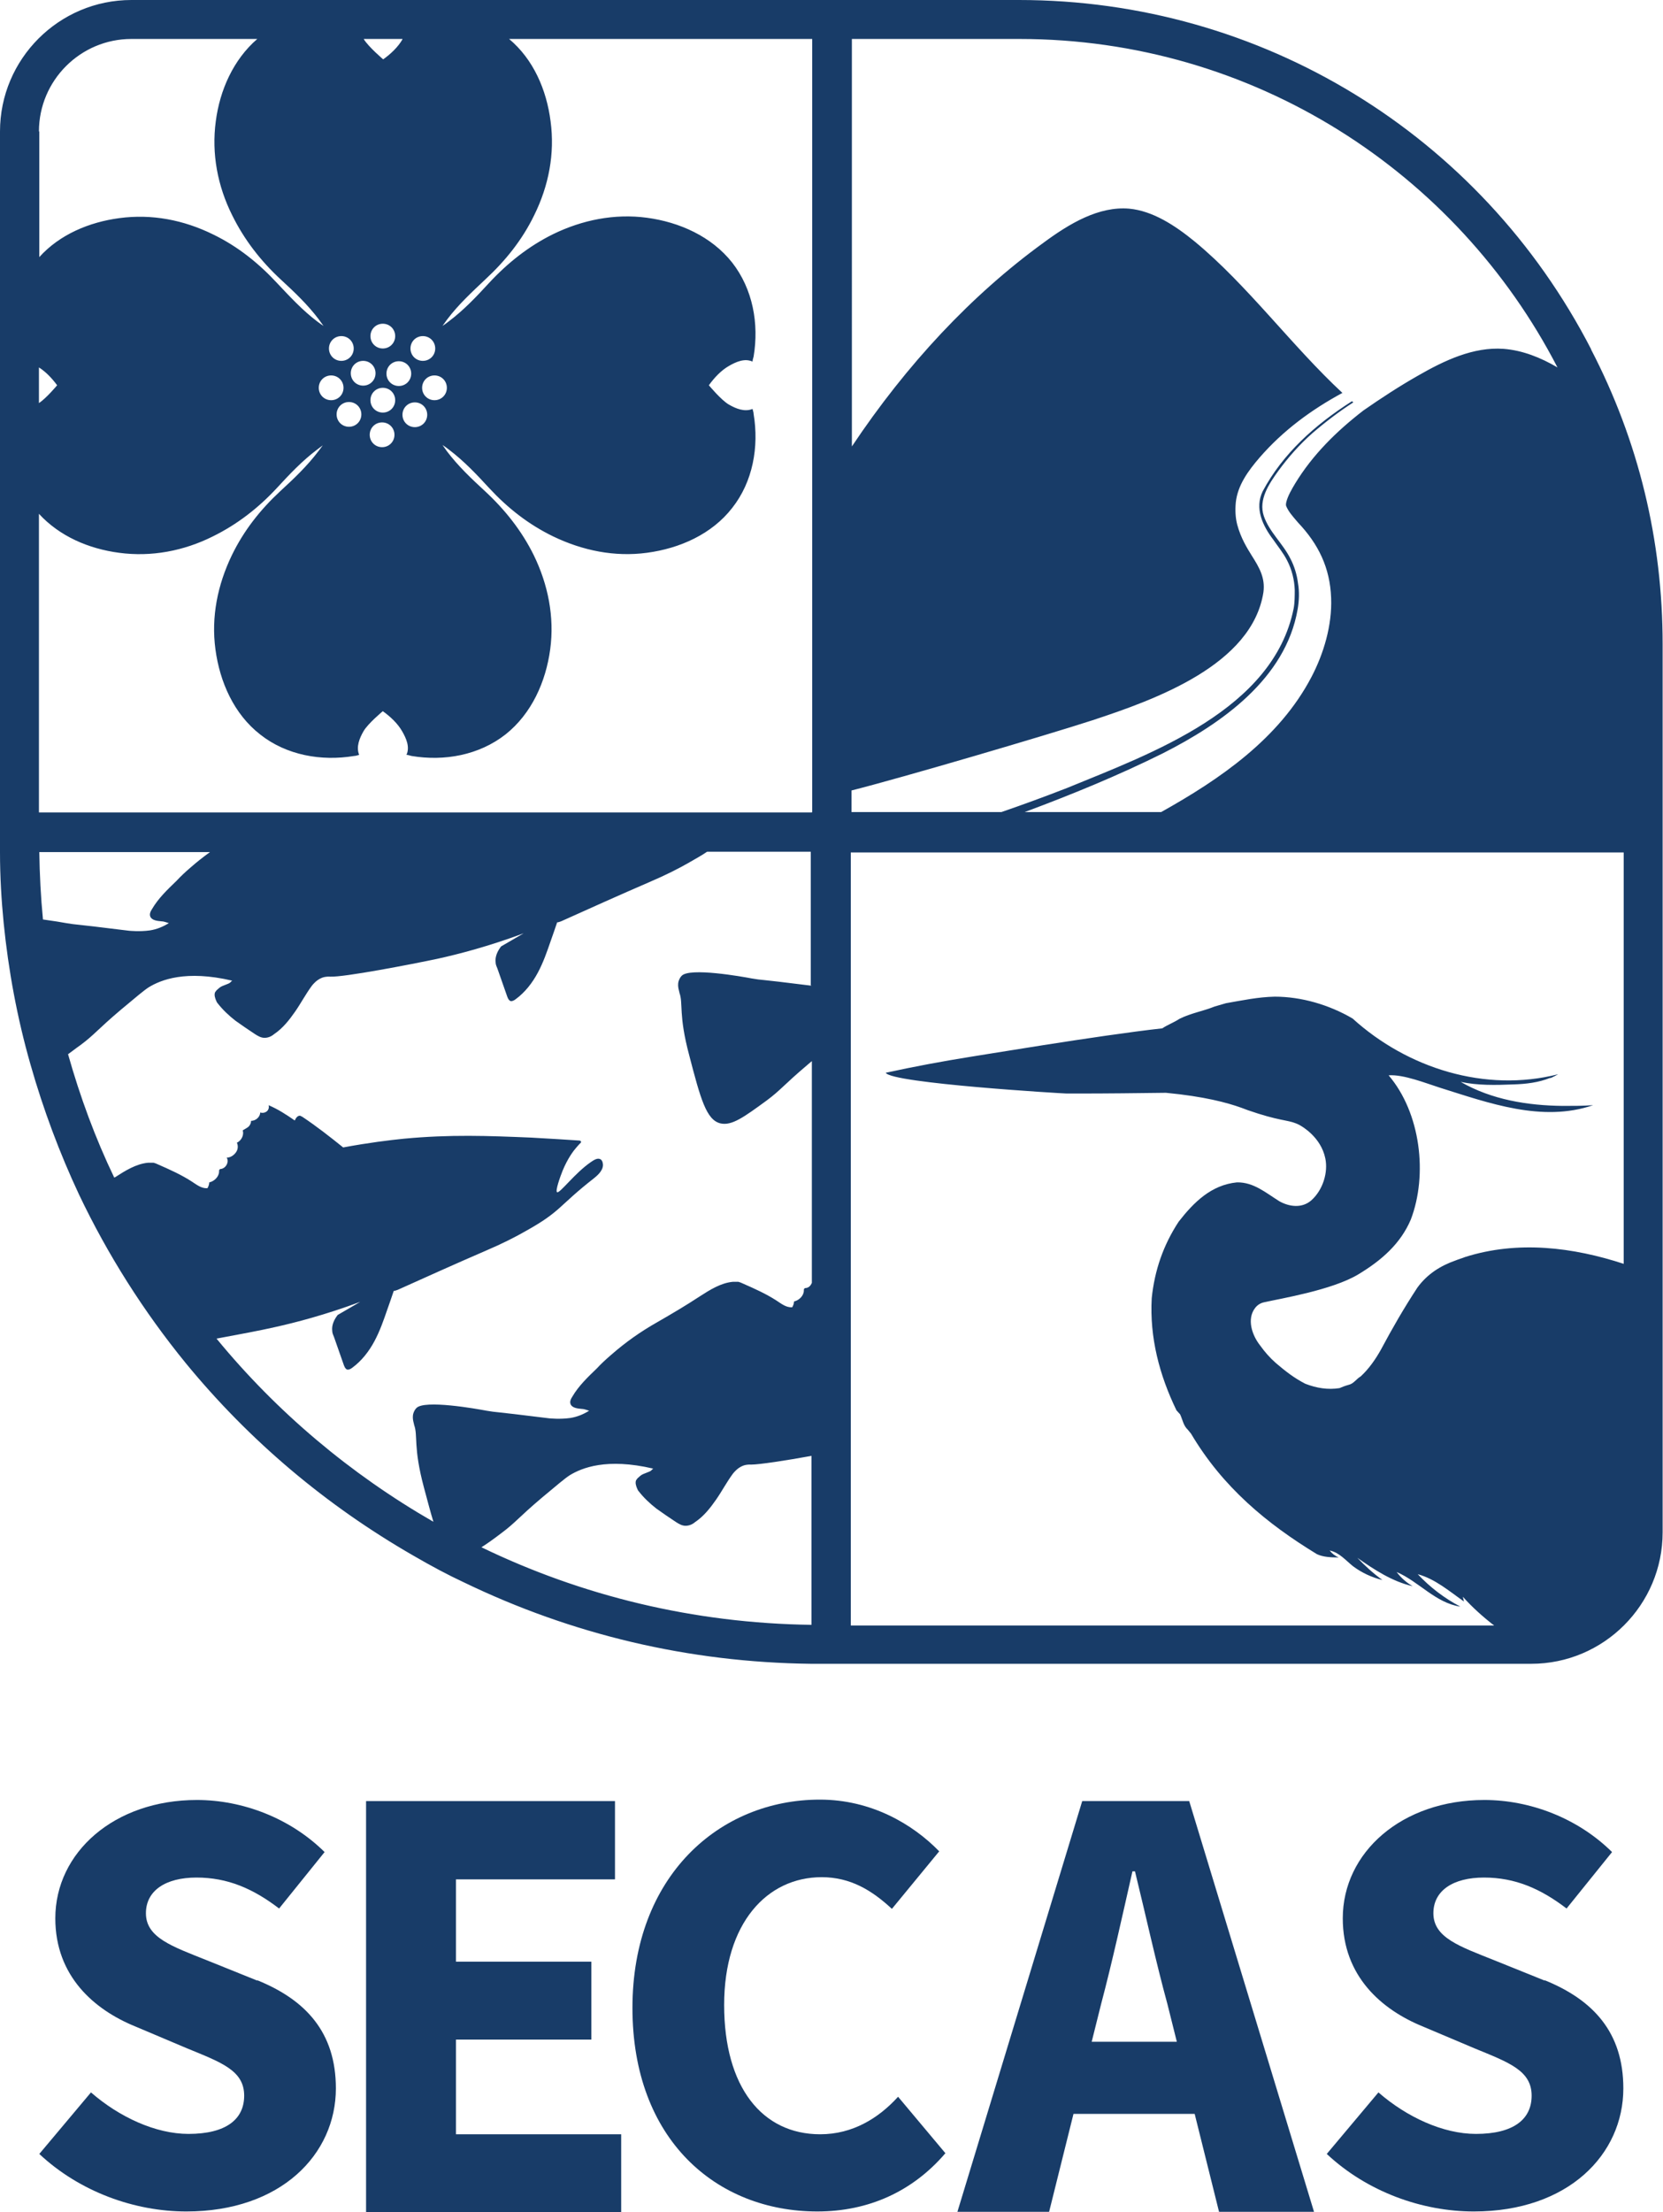 <?xml version="1.0" encoding="UTF-8"?>
<svg id="Layer_2" data-name="Layer 2" xmlns="http://www.w3.org/2000/svg" viewBox="0 0 45.7 60.75">
  <defs>
    <style>
      .cls-1 {
        fill: #183c68;
        stroke-width: 0px;
      }
    </style>
  </defs>
  <g id="Layer_1-2" data-name="Layer 1">
    <g>
      <path class="cls-1" d="M43.73,9.6C40.68,3.68,34.65,0,28,0H3.61C1.62,0,0,1.62,0,3.61v19.51c0,.07,0,.29,0,.29,0,.67.04,1.32.1,1.93.13,1.3.37,2.61.74,3.9.35,1.23.8,2.43,1.33,3.56.79,1.66,1.78,3.22,2.94,4.64,1.75,2.13,3.85,3.9,6.25,5.28.5.29.95.53,1.38.73,2.98,1.44,6.19,2.2,9.54,2.24,0,0,.23,0,.29,0h19.51c1.99,0,3.61-1.62,3.61-3.61v-24.39c0-2.85-.66-5.58-1.97-8.1ZM11.62,9.23c.19,0,.34.15.34.34s-.15.34-.34.34-.34-.15-.34-.34.15-.34.34-.34ZM11.6,10.65c0-.19.15-.34.34-.34s.34.15.34.34-.15.34-.34.34-.34-.15-.34-.34ZM11.74,11.39c0,.19-.15.34-.34.34s-.34-.15-.34-.34.15-.34.34-.34.34.15.34.34ZM11.3,10.26c0,.19-.15.34-.34.34s-.34-.15-.34-.34.15-.34.34-.34.34.15.34.34ZM10.52,11.33c-.19,0-.34-.15-.34-.34s.15-.34.34-.34.34.15.34.34-.15.34-.34.34ZM10.84,11.94c0,.19-.15.34-.34.34s-.34-.15-.34-.34.15-.34.34-.34.34.15.34.34ZM10.18,9.23c0-.19.15-.34.34-.34s.34.15.34.34-.15.34-.34.34-.34-.15-.34-.34ZM11.06,1.07s0,0,0,.01c-.12.21-.32.4-.53.55,0,0-.4-.34-.53-.55,0,0,0,0,0-.01h1.06ZM9.98,9.91c.19,0,.34.15.34.34s-.15.34-.34.34-.34-.15-.34-.34.15-.34.34-.34ZM9.59,11.04c.19,0,.34.15.34.34s-.15.34-.34.34-.34-.15-.34-.34.15-.34.34-.34ZM9.1,10.99c-.19,0-.34-.15-.34-.34s.15-.34.34-.34.34.15.34.34-.15.34-.34.34ZM9.38,9.23c.19,0,.34.15.34.34s-.15.34-.34.34-.34-.15-.34-.34.15-.34.34-.34ZM1.07,3.61c0-1.4,1.14-2.54,2.54-2.54h3.46c-.66.57-1.03,1.41-1.14,2.26-.12.89.05,1.78.45,2.58.33.67.78,1.25,1.33,1.76.38.35.74.69,1.05,1.1.04.06.09.12.13.18-.06-.04-.12-.08-.17-.12-.41-.31-.75-.68-1.1-1.05-.51-.55-1.08-1.01-1.76-1.34-.81-.4-1.69-.57-2.58-.45-.83.11-1.64.45-2.2,1.07v-3.45ZM1.07,10.09c.19.12.36.3.5.49,0,0-.29.35-.5.49v-.99ZM1.18,25.24c-.06-.61-.09-1.22-.1-1.84h4.69c-.18.13-.36.27-.53.42-.14.12-.27.24-.39.37-.25.24-.5.48-.67.77-.04.06-.08.14-.05.21.04.1.18.12.3.13.07,0,.14.03.21.05-.16.1-.33.17-.52.2-.29.04-.55.01-.57.01-1.77-.22-1.36-.15-1.73-.21-.1-.02-.35-.06-.64-.1ZM22.31,44.62c-3.25-.04-6.33-.8-9.08-2.13.16-.1.34-.23.55-.39.39-.29.46-.42,1.11-.97.42-.35.63-.53.77-.62.33-.2,1.01-.48,2.29-.18-.04.03-.05.06-.1.08-.05.02-.1.04-.15.06-.06.02-.11.06-.15.1-.03.02-.05.05-.07.08-.03.07,0,.16.03.23.01.02.02.05.04.07.14.18.31.34.49.48.18.13.36.25.54.37.08.05.16.1.26.1.1,0,.19-.04.26-.1.24-.16.42-.39.58-.62.16-.23.29-.48.46-.71.04-.05.13-.16.28-.22.11-.04.2-.03.22-.03.22,0,.95-.11,1.66-.24v4.64ZM22.31,27.07c-1.67-.21-1.29-.14-1.65-.2-.26-.05-1.72-.31-1.93-.07-.04.04-.06.09-.06.09-.08.16,0,.33,0,.37.11.3-.03.6.27,1.72.31,1.19.47,1.78.86,1.87.31.07.64-.17,1.27-.63.39-.29.46-.42,1.11-.97.05-.04.09-.08.13-.11v5.92s0,0,0,0c0,0,0,.02,0,.03v.14c-.03.07-.08.13-.16.14-.02,0-.03,0-.05.02-.01.01-.01.03-.01.05,0,.14-.13.27-.27.3,0,.05-.02.11-.05.16-.17.01-.3-.1-.44-.19-.28-.18-.59-.32-.91-.46-.04-.02-.09-.04-.13-.05-.05,0-.1,0-.15,0-.33.03-.63.22-.91.4-.38.25-.77.48-1.17.71-.46.26-.87.55-1.27.9-.14.12-.27.24-.39.37-.25.24-.5.48-.67.77-.04.06-.08.14-.05.21.04.1.18.12.3.13.07,0,.14.03.21.05-.16.1-.33.17-.52.2-.29.04-.55.01-.57.01-1.77-.22-1.36-.15-1.73-.21-.26-.05-1.72-.31-1.93-.07-.04.04-.06.09-.06.09-.08.16,0,.33,0,.37.11.3-.03.6.27,1.72.1.37.18.68.26.94-2.28-1.31-4.3-3.01-5.96-5.03.6-.11,1.23-.23,1.58-.31.59-.13,1.4-.34,2.37-.7l-.62.36c-.1.13-.17.28-.15.44,0,.06.03.12.05.17.09.26.18.51.27.77.02.05.04.1.09.12.05.01.1-.02.14-.05.26-.19.46-.45.61-.73.15-.28.25-.57.35-.86.06-.17.12-.34.18-.52.03,0,.08-.02.11-.03.8-.36,1.6-.72,2.41-1.07.47-.2.84-.39,1.1-.54.99-.55.89-.68,1.89-1.46.06-.05.24-.19.24-.36,0,0,0-.13-.08-.16-.08-.04-.19.04-.25.08-.44.3-.85.86-.93.83-.06-.03.09-.44.15-.59.14-.34.3-.55.38-.64.05-.06.09-.1.12-.13.01-.01.01-.03,0-.04,0-.01-.03-.02-.05-.02-.3-.02-.76-.05-1.31-.08-1.19-.05-2.23-.09-3.5.03-.4.04-.97.11-1.67.24-.36-.29-.73-.58-1.12-.84-.02-.01-.04-.02-.06-.03-.07-.01-.12.06-.15.13-.23-.16-.46-.31-.72-.42.02.06,0,.13-.05.17s-.12.05-.18.03c0,.12-.12.23-.25.23,0,.06-.03.12-.07.16-.05.04-.11.07-.16.1.04.12-.03.28-.16.34.04.09.03.19-.03.27-.06.08-.15.14-.25.14.07.11-.01.28-.15.31-.02,0-.03,0-.05.02-.01.01-.01.03-.01.05,0,.14-.13.27-.27.3,0,.05-.02.11-.05.16-.17.01-.3-.1-.44-.19-.28-.18-.59-.32-.91-.46-.04-.02-.09-.04-.13-.05-.05,0-.1,0-.15,0-.33.03-.63.22-.91.4,0,0-.02,0-.02.01-.52-1.08-.94-2.22-1.27-3.39.1-.07.21-.16.34-.25.39-.29.46-.42,1.11-.97.42-.35.63-.53.77-.62.33-.2,1.01-.48,2.29-.18-.04.03-.05.06-.1.08-.05.02-.1.04-.15.06-.06.02-.11.06-.15.1-.03.02-.05.05-.07.08-.03.07,0,.16.03.23.01.02.02.05.04.07.14.18.31.34.49.48.18.13.36.25.54.37.08.05.16.1.26.1.1,0,.19-.04.26-.1.24-.16.42-.39.58-.62s.29-.48.46-.71c.04-.05.13-.16.28-.22.11-.04.2-.03.22-.03.38.02,2.24-.34,2.95-.49.59-.13,1.4-.34,2.37-.7l-.62.36c-.1.13-.17.28-.15.44,0,.06.03.12.05.17.09.26.18.51.27.77.02.05.04.1.09.12.05.01.1-.02.14-.05.26-.19.46-.45.61-.73s.25-.57.35-.86c.06-.17.12-.34.18-.52.03,0,.08-.02.11-.03.8-.36,1.6-.72,2.41-1.07.47-.2.84-.39,1.1-.54.21-.12.37-.21.5-.3h2.85v3.67ZM22.31,22.31H1.07v-8.2c.57.62,1.37.96,2.2,1.07.89.12,1.78-.05,2.58-.45.67-.33,1.25-.78,1.76-1.33.35-.38.69-.74,1.1-1.05.05-.04.11-.08.16-.12-.04.05-.08.11-.12.16-.31.41-.68.76-1.05,1.1-.55.51-1,1.08-1.33,1.76-.39.81-.57,1.69-.45,2.58.12.9.51,1.78,1.23,2.34.72.57,1.68.74,2.58.59.05,0,.09-.02.14-.03-.09-.22.01-.46.12-.65.12-.21.53-.55.53-.55.21.15.41.34.53.55.11.19.22.43.12.65.05,0,.09.02.14.03.9.15,1.85-.02,2.58-.59.72-.57,1.11-1.45,1.23-2.34.12-.89-.06-1.78-.45-2.58-.33-.67-.79-1.25-1.34-1.76-.38-.35-.74-.69-1.05-1.1-.04-.06-.08-.11-.12-.17.06.04.12.08.18.13.41.31.76.68,1.1,1.05.51.55,1.08,1,1.76,1.33.81.39,1.69.57,2.58.45.9-.12,1.78-.51,2.34-1.23.57-.72.74-1.68.59-2.58,0-.05-.02-.09-.03-.14-.22.09-.46-.01-.65-.12-.21-.12-.55-.53-.55-.53.15-.21.34-.41.55-.53.19-.11.43-.22.65-.12,0-.05.02-.09.03-.14.15-.9-.02-1.85-.59-2.58-.57-.72-1.45-1.11-2.34-1.23-.89-.12-1.78.06-2.58.45-.67.33-1.25.79-1.76,1.34-.35.38-.69.74-1.1,1.05-.06.05-.12.09-.18.13.04-.06.09-.12.13-.18.31-.41.68-.75,1.05-1.1.55-.51,1.01-1.08,1.34-1.76.4-.81.57-1.69.45-2.58-.11-.86-.47-1.7-1.14-2.26h8.33v21.23ZM23.39,21.71c1.39-.35,5.37-1.52,6.63-1.93,1.73-.57,4.39-1.52,4.7-3.52.05-.39-.11-.67-.32-1-.13-.21-.3-.48-.4-.85-.05-.19-.06-.4-.04-.61.05-.48.35-.88.65-1.23.65-.75,1.43-1.32,2.28-1.78-1.38-1.28-2.61-2.96-4.05-4.15-.56-.46-1.17-.85-1.81-.91-.83-.07-1.63.4-2.36.94-1.97,1.43-3.75,3.33-5.26,5.59V1.07h4.6c6.44,0,12.02,3.66,14.79,9.02-.46-.27-.96-.47-1.48-.51-.83-.06-1.63.32-2.36.74-.51.29-1,.61-1.49.95,0,0,0,0,0,0-.74.57-1.4,1.22-1.88,2.01-.09.15-.2.34-.24.5-.01.05-.02.09,0,.13.07.15.14.23.32.44.56.59.88,1.24.91,2.07.03.76-.21,1.54-.54,2.17-.89,1.7-2.52,2.81-4.13,3.71h-3.75c1.29-.48,2.56-1,3.79-1.61,1.62-.82,3.38-2.05,3.71-3.96.04-.23.05-.48.01-.71-.03-.24-.1-.47-.21-.68-.21-.42-.58-.73-.73-1.17-.15-.45.14-.88.4-1.24.27-.37.58-.72.93-1.03.36-.31.74-.6,1.13-.85-.01-.01-.02-.02-.04-.03-1.02.65-1.9,1.44-2.45,2.47-.23.47,0,.95.29,1.33.13.19.28.37.38.57.13.25.2.53.21.81,0,.16,0,.35-.03.51-.56,2.78-3.89,3.97-6.23,4.93-.59.23-1.19.45-1.8.66h-4.12v-.6ZM44.63,34.71c-1.4-.46-2.92-.65-4.37-.19-.07.03-.18.06-.25.09-.43.15-.79.38-1.06.75-.38.58-.69,1.12-1,1.7-.15.27-.34.54-.56.74-.11.06-.19.2-.33.23-.11.03-.18.06-.25.09-.32.05-.63,0-.94-.12-.31-.16-.54-.34-.81-.57-.17-.15-.3-.3-.43-.48-.23-.29-.37-.73-.14-1.03.06-.08.15-.14.26-.16.44-.1,1.85-.33,2.57-.76.65-.39,1.17-.85,1.45-1.51.47-1.23.27-2.93-.61-3.96.41-.03,1.03.22,1.41.34,1.34.42,2.81.96,4.21.48-.28.02-.55.02-.83.02-.97-.01-1.96-.17-2.81-.66.47.1.96.09,1.44.07.35-.01.7-.05,1.02-.18-.02.02.04,0,.22-.1-2,.51-4.14-.16-5.65-1.53-.65-.38-1.41-.6-2.14-.6-.46.01-.88.1-1.34.18-.1.03-.21.06-.31.09-.32.13-.65.18-.97.34-.15.1-.32.16-.47.26-1.73.19-5.23.78-5.26.78-.81.13-1.56.27-2.34.44.16.29,4.89.57,4.97.57.11,0,.22,0,.33,0,.8,0,1.6-.01,2.4-.02,1.05.1,1.68.27,2.07.41.1.04.24.09.46.16.73.23.87.17,1.15.32.07.04.58.33.7.91.08.38-.06.86-.38,1.15-.26.23-.61.18-.88.03-.37-.23-.71-.53-1.17-.52-.7.07-1.18.54-1.6,1.08-.42.64-.66,1.33-.74,2.1-.06,1.08.21,2.11.68,3.08l.1.11c.07.15.09.31.21.42.03.04.06.07.09.11.87,1.47,2.08,2.47,3.46,3.31.17.08.38.09.6.09-.1-.04-.19-.11-.25-.19.26.05.44.27.64.43.24.18.52.31.81.38-.25-.18-.48-.39-.69-.61.47.33.96.65,1.52.78-.17-.1-.32-.23-.44-.39.61.26,1.07.85,1.75.95-.44-.23-.83-.53-1.17-.89.48.13.87.47,1.27.75-.01-.04-.02-.09-.03-.13.26.29.55.55.86.79h-17.68v-21.23h21.24v11.31Z"/>
      <g>
        <path class="cls-1" d="M7.07,54.39l-1.39-.56c-.95-.38-1.67-.62-1.67-1.29,0-.62.54-.98,1.39-.98s1.55.3,2.27.85l1.25-1.55c-.94-.93-2.25-1.43-3.51-1.43-2.27,0-3.89,1.44-3.89,3.25,0,1.59,1.07,2.51,2.2,2.97l1.42.6c.95.39,1.57.61,1.57,1.3,0,.65-.5,1.05-1.53,1.05-.9,0-1.9-.46-2.68-1.14l-1.42,1.69c1.11,1.04,2.62,1.58,4.04,1.58,2.6,0,4.11-1.57,4.11-3.38,0-1.54-.83-2.43-2.16-2.97Z"/>
        <polygon class="cls-1" points="12.53 56.01 16.25 56.01 16.25 53.87 12.53 53.87 12.53 51.61 16.9 51.61 16.9 49.46 10.06 49.46 10.06 60.75 17.07 60.75 17.07 58.61 12.53 58.61 12.53 56.01"/>
        <path class="cls-1" d="M24.67,57.59c-.53.58-1.24,1.02-2.13,1.02-1.6,0-2.64-1.3-2.64-3.55s1.18-3.51,2.68-3.51c.79,0,1.38.36,1.93.87l1.3-1.58c-.73-.75-1.87-1.42-3.28-1.42-2.76,0-5.15,2.1-5.15,5.72s2.31,5.59,5.08,5.59c1.41,0,2.62-.55,3.52-1.6l-1.3-1.55Z"/>
        <path class="cls-1" d="M29.74,49.46l-3.43,11.28h2.52l.67-2.69h3.33l.67,2.69h2.61l-3.43-11.28h-2.95ZM30,56.07l.26-1.04c.3-1.13.59-2.45.86-3.64h.07c.29,1.18.58,2.51.89,3.64l.26,1.04h-2.33Z"/>
        <path class="cls-1" d="M42.45,54.39l-1.39-.56c-.95-.38-1.67-.62-1.67-1.29,0-.62.54-.98,1.39-.98s1.55.3,2.27.85l1.25-1.55c-.94-.93-2.25-1.43-3.51-1.43-2.27,0-3.89,1.44-3.89,3.25,0,1.59,1.07,2.51,2.2,2.97l1.42.6c.95.39,1.57.61,1.57,1.3,0,.65-.5,1.05-1.53,1.05-.9,0-1.9-.46-2.68-1.14l-1.42,1.69c1.11,1.04,2.62,1.58,4.04,1.58,2.6,0,4.11-1.57,4.11-3.38,0-1.54-.83-2.43-2.16-2.97Z"/>
      </g>
    </g>
  </g>
</svg>
